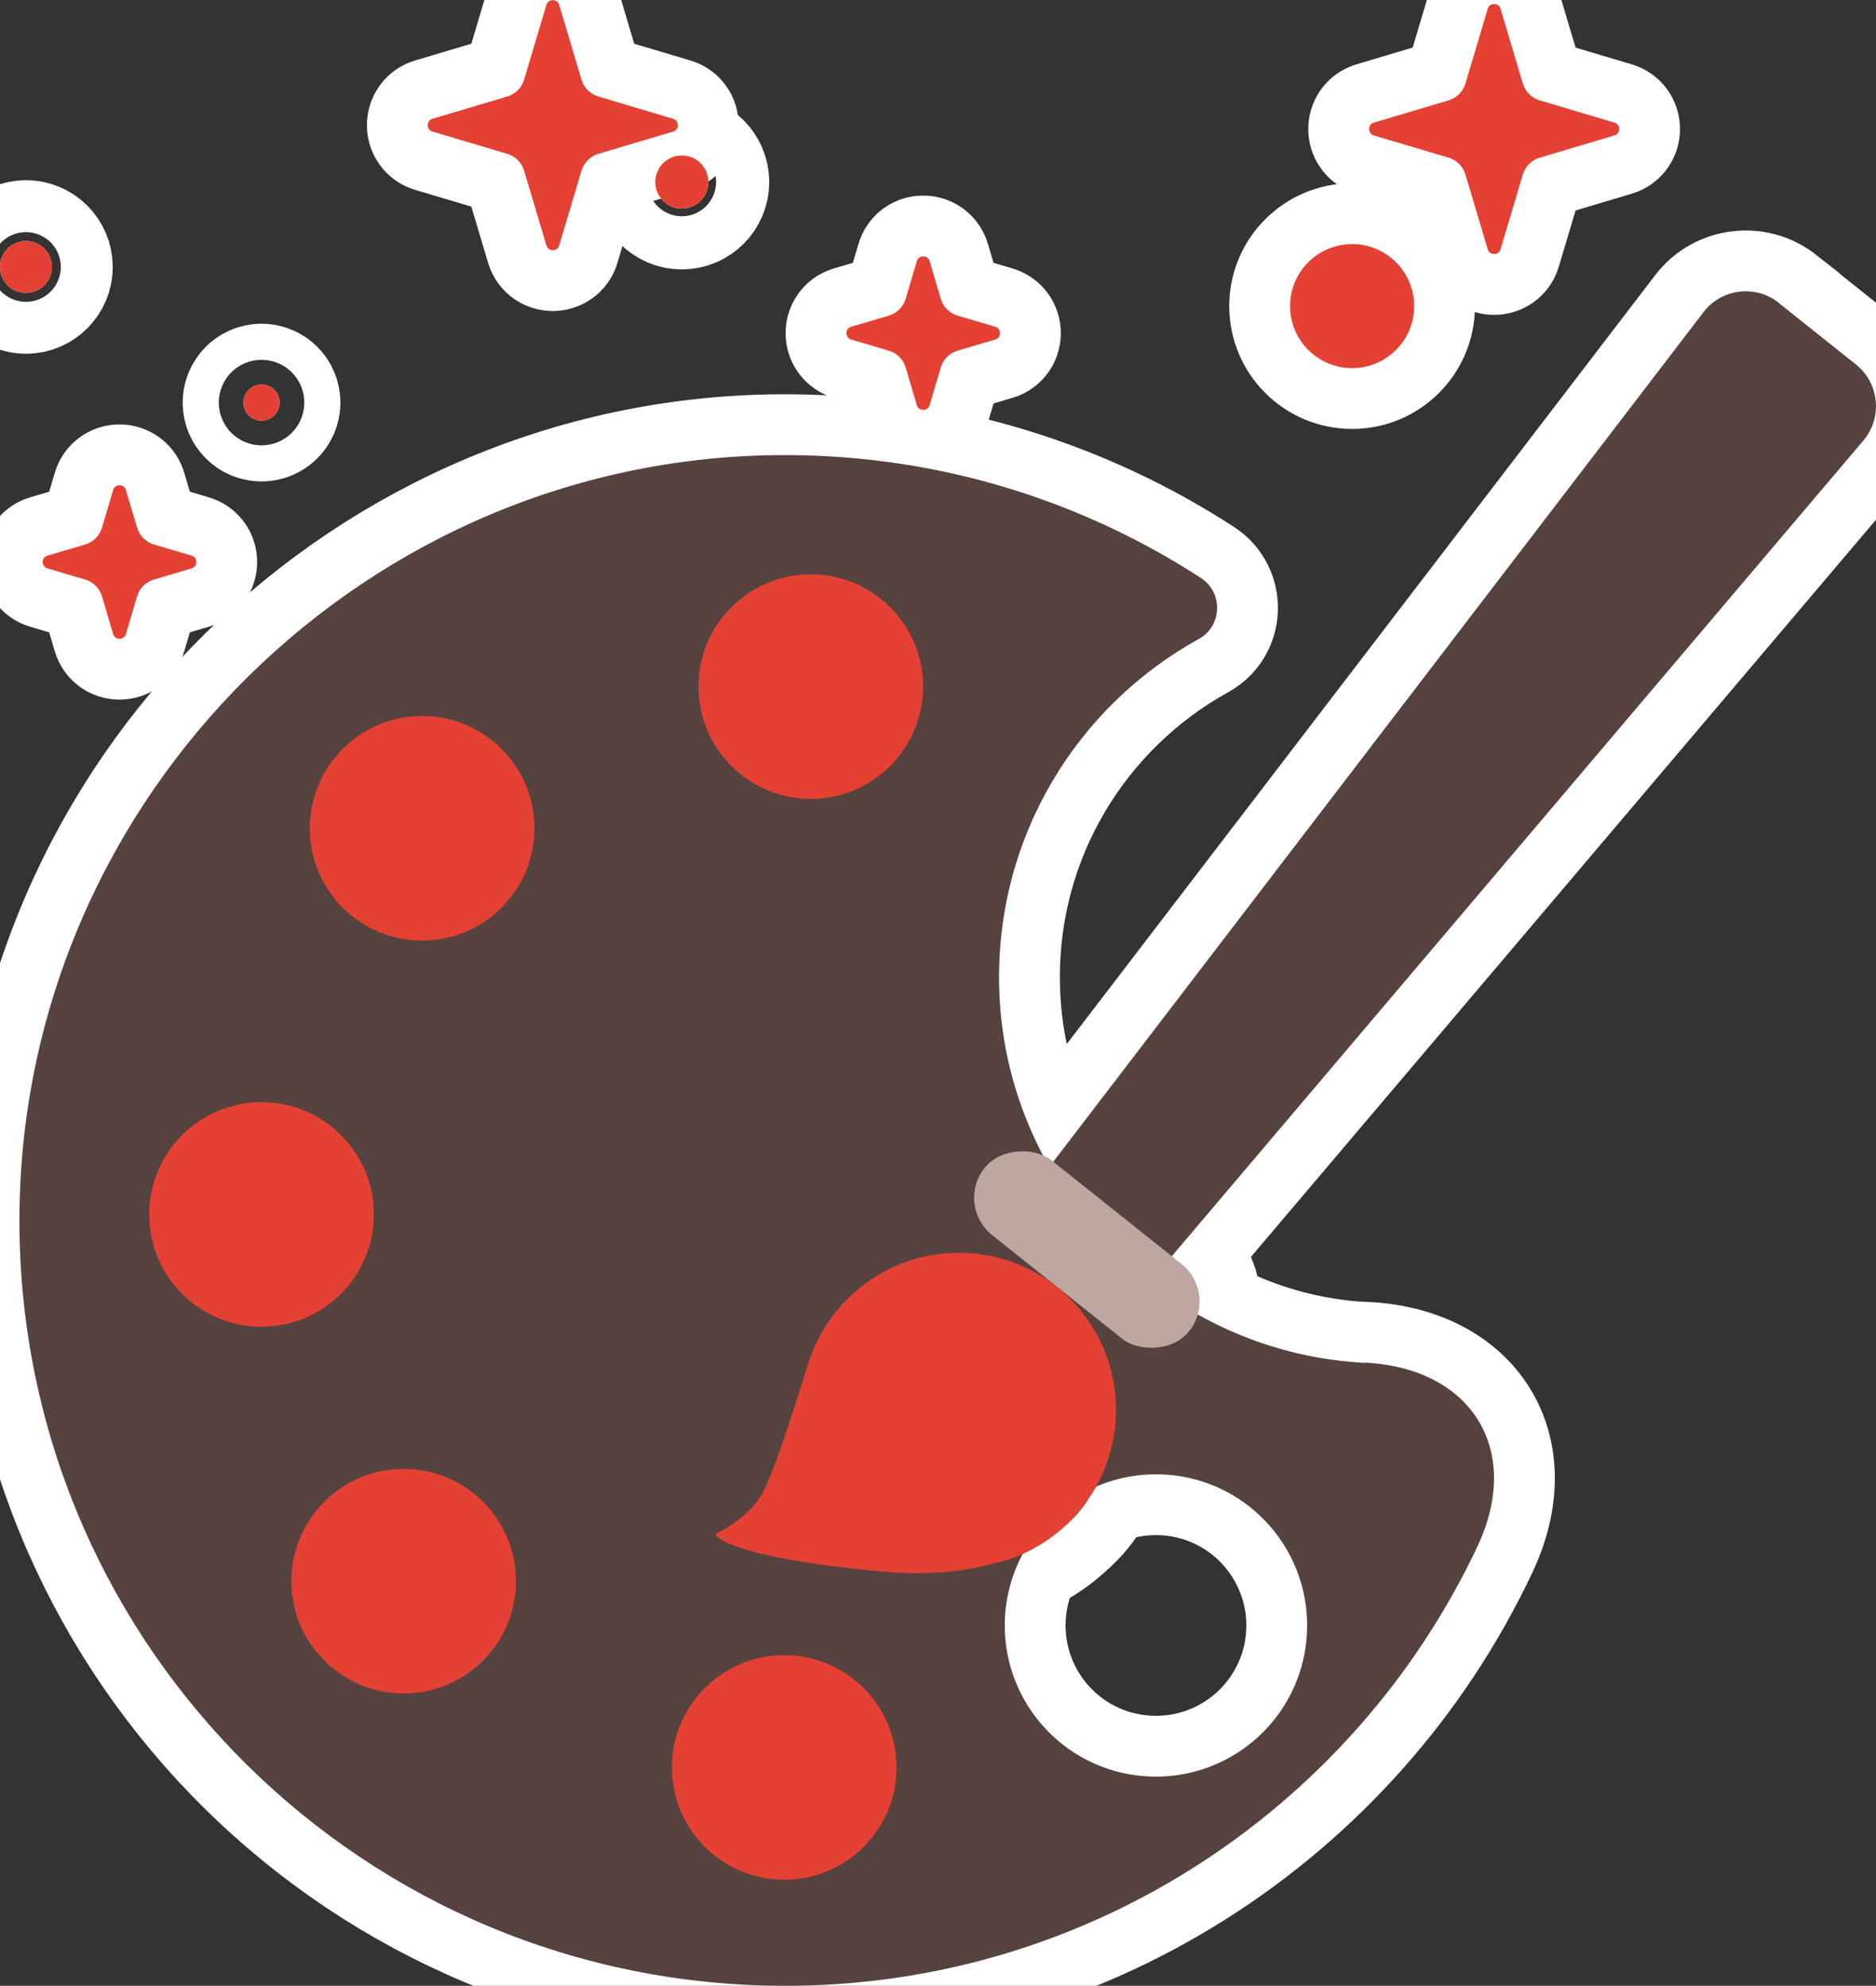 <?xml version="1.0" encoding="UTF-8"?>
<svg id="Calque_2" data-name="Calque 2" xmlns="http://www.w3.org/2000/svg" viewBox="0 0 92.53 97.96">
  <rect x="0" y="0" width="92.53" height="97.96" fill="#333333" stroke="none"/>
  <defs>
    <style>
      .cls-1 {
        fill: #56423e;
      }

      .cls-2 {
        fill: #fff;
      }

      .cls-3 {
        fill: none;
        stroke: #fff;
        stroke-width: 6px;
      }

      .cls-4 {
        fill: #e44134;
      }

      .cls-5 {
        fill: #bea6a1;
      }
    </style>
  </defs>
  <g id="Calque_2-2" data-name="Calque 2">
    <g>
      <g>
        <g>
          <path class="cls-2" d="M67.34,67.23c-.07,0-.15,0-.22-.01-9.82-.61-17.66-8.8-17.84-18.64-.14-7.37,3.89-13.77,9.85-17.06,1.16-.64,1.21-2.29.1-3.01-5.84-3.79-12.81-6.02-20.32-6.06C18.22,22.34,1.14,39.2.96,59.89c-.18,20.57,16.19,37.55,36.83,38.06,15.42.38,28.9-8.55,35.08-21.66,2.24-4.76-.28-8.8-5.53-9.07ZM56.83,87.64c-4.12-.1-7.37-3.52-7.27-7.64s3.52-7.37,7.64-7.27,7.37,3.52,7.27,7.64-3.52,7.37-7.64,7.27Z"/>
          <circle class="cls-2" cx="39.99" cy="33.87" r="5.54"/>
          <circle class="cls-2" cx="20.82" cy="40.86" r="5.54"/>
          <circle class="cls-2" cx="12.9" cy="59.91" r="5.54"/>
          <circle class="cls-2" cx="19.91" cy="78" r="5.54"/>
          <circle class="cls-2" cx="38.68" cy="87.19" r="5.54"/>
        </g>
        <g>
          <path class="cls-2" d="M87.74,14.95l3.8,3.03c1.16.92,1.32,2.62.37,3.75l-35.64,42.04-5.75-4.59L84.02,15.4c.89-1.17,2.57-1.37,3.72-.46Z"/>
          <rect class="cls-2" x="51.25" y="55.19" width="4.71" height="12.91" rx="2.36" ry="2.36" transform="translate(-28.01 65.12) rotate(-51.43)"/>
          <path class="cls-2" d="M41.33,64.59s-.07.08-.11.12c-.51.65-.91,1.35-1.19,2.08-.04.09-.07.19-.1.28-.43,1.3-1.71,5.62-2.43,6.77-.73,1.15-2.22,1.84-2.22,1.84.16.35,1.76,1.25,8.17,1.84,2.21.21,3.98.02,5.39-.35,1.34-.27,2.61-.9,3.66-1.86.74-.64,1.09-1.19,1.17-1.34,2.3-3.33,1.67-7.92-1.54-10.48-3.2-2.55-7.8-2.16-10.53.8l-.02-.02s-.1.12-.25.33Z"/>
        </g>
        <path class="cls-2" d="M74.01.43l1.1,3.69c.12.4.43.71.83.83l3.69,1.1c.31.09.31.54,0,.63l-3.69,1.1c-.4.12-.71.43-.83.83l-1.1,3.69c-.09.31-.54.31-.63,0l-1.1-3.69c-.12-.4-.43-.71-.83-.83l-3.69-1.1c-.31-.09-.31-.54,0-.63l3.69-1.1c.4-.12.71-.43.83-.83l1.1-3.69c.09-.31.54-.31.63,0Z"/>
        <path class="cls-2" d="M27.58.24l1.1,3.69c.12.4.43.71.83.83l3.69,1.1c.31.09.31.54,0,.63l-3.69,1.1c-.4.12-.71.43-.83.83l-1.1,3.69c-.09.31-.54.31-.63,0l-1.1-3.69c-.12-.4-.43-.71-.83-.83l-3.69-1.1c-.31-.09-.31-.54,0-.63l3.69-1.1c.4-.12.71-.43.83-.83l1.1-3.69c.09-.31.54-.31.63,0Z"/>
        <path class="cls-2" d="M6.21,24.17l.55,1.86c.12.4.43.71.83.83l1.86.55c.31.09.31.54,0,.63l-1.86.55c-.4.12-.71.43-.83.83l-.55,1.86c-.09.31-.54.31-.63,0l-.55-1.86c-.12-.4-.43-.71-.83-.83l-1.86-.55c-.31-.09-.31-.54,0-.63l1.86-.55c.4-.12.71-.43.83-.83l.55-1.86c.09-.31.54-.31.63,0Z"/>
        <path class="cls-2" d="M45.85,12.88l.55,1.86c.12.4.43.71.83.83l1.86.55c.31.09.31.54,0,.63l-1.86.55c-.4.12-.71.43-.83.83l-.55,1.86c-.09.31-.54.31-.63,0l-.55-1.86c-.12-.4-.43-.71-.83-.83l-1.86-.55c-.31-.09-.31-.54,0-.63l1.86-.55c.4-.12.71-.43.83-.83l.55-1.86c.09-.31.54-.31.63,0Z"/>
        <circle class="cls-2" cx="66.69" cy="15.1" r="3.06"/>
        <circle class="cls-2" cx="33.63" cy="8.98" r="1.31"/>
        <circle class="cls-2" cx="1.28" cy="13.17" r="1.28"/>
        <circle class="cls-2" cx="12.9" cy="19.86" r=".89"/>
      </g>
      <g>
        <g>
          <path class="cls-3" d="M67.34,67.23c-.07,0-.15,0-.22-.01-9.82-.61-17.66-8.8-17.84-18.64-.14-7.37,3.89-13.77,9.85-17.06,1.16-.64,1.21-2.29.1-3.01-5.84-3.79-12.81-6.02-20.32-6.06C18.22,22.34,1.14,39.2.96,59.89c-.18,20.57,16.19,37.55,36.83,38.06,15.42.38,28.9-8.55,35.08-21.66,2.24-4.76-.28-8.8-5.53-9.07ZM56.83,87.64c-4.12-.1-7.37-3.52-7.27-7.64s3.52-7.37,7.64-7.27,7.37,3.52,7.27,7.64-3.52,7.37-7.64,7.27Z"/>
          <circle class="cls-3" cx="39.99" cy="33.87" r="5.54"/>
          <circle class="cls-3" cx="20.82" cy="40.86" r="5.54"/>
          <circle class="cls-3" cx="12.9" cy="59.91" r="5.54"/>
          <circle class="cls-3" cx="19.91" cy="78" r="5.54"/>
          <circle class="cls-3" cx="38.68" cy="87.19" r="5.54"/>
        </g>
        <g>
          <path class="cls-3" d="M87.74,14.95l3.8,3.03c1.16.92,1.32,2.62.37,3.75l-35.64,42.04-5.75-4.59L84.02,15.4c.89-1.17,2.57-1.37,3.72-.46Z"/>
          <rect class="cls-3" x="51.25" y="55.19" width="4.71" height="12.91" rx="2.36" ry="2.36" transform="translate(-28.01 65.12) rotate(-51.43)"/>
          <path class="cls-3" d="M41.33,64.59s-.07.08-.11.12c-.51.65-.91,1.35-1.19,2.08-.04.09-.07.19-.1.28-.43,1.3-1.71,5.62-2.43,6.77-.73,1.15-2.22,1.84-2.22,1.84.16.35,1.76,1.25,8.17,1.84,2.21.21,3.98.02,5.39-.35,1.34-.27,2.61-.9,3.66-1.86.74-.64,1.09-1.19,1.17-1.34,2.3-3.33,1.67-7.92-1.54-10.48-3.2-2.55-7.8-2.16-10.53.8l-.02-.02s-.1.12-.25.33Z"/>
        </g>
        <path class="cls-3" d="M74.01.43l1.1,3.69c.12.4.43.71.83.83l3.69,1.1c.31.09.31.54,0,.63l-3.69,1.1c-.4.12-.71.43-.83.83l-1.1,3.69c-.09.31-.54.31-.63,0l-1.1-3.69c-.12-.4-.43-.71-.83-.83l-3.69-1.1c-.31-.09-.31-.54,0-.63l3.69-1.1c.4-.12.71-.43.83-.83l1.1-3.69c.09-.31.54-.31.63,0Z"/>
        <path class="cls-3" d="M27.58.24l1.1,3.69c.12.4.43.71.83.83l3.69,1.1c.31.09.31.54,0,.63l-3.69,1.1c-.4.12-.71.43-.83.83l-1.1,3.69c-.09.31-.54.31-.63,0l-1.1-3.69c-.12-.4-.43-.71-.83-.83l-3.69-1.1c-.31-.09-.31-.54,0-.63l3.69-1.1c.4-.12.71-.43.83-.83l1.1-3.69c.09-.31.54-.31.63,0Z"/>
        <path class="cls-3" d="M6.21,24.17l.55,1.86c.12.4.43.71.83.83l1.86.55c.31.09.31.54,0,.63l-1.86.55c-.4.12-.71.43-.83.83l-.55,1.86c-.09.31-.54.31-.63,0l-.55-1.86c-.12-.4-.43-.71-.83-.83l-1.86-.55c-.31-.09-.31-.54,0-.63l1.86-.55c.4-.12.71-.43.83-.83l.55-1.86c.09-.31.54-.31.63,0Z"/>
        <path class="cls-3" d="M45.85,12.88l.55,1.86c.12.4.43.71.83.83l1.86.55c.31.09.31.54,0,.63l-1.86.55c-.4.12-.71.43-.83.83l-.55,1.86c-.09.31-.54.31-.63,0l-.55-1.86c-.12-.4-.43-.71-.83-.83l-1.86-.55c-.31-.09-.31-.54,0-.63l1.86-.55c.4-.12.71-.43.83-.83l.55-1.86c.09-.31.54-.31.63,0Z"/>
        <circle class="cls-3" cx="66.69" cy="15.1" r="3.06"/>
        <circle class="cls-3" cx="33.63" cy="8.98" r="1.31"/>
        <circle class="cls-3" cx="1.28" cy="13.17" r="1.28"/>
        <circle class="cls-3" cx="12.9" cy="19.86" r=".89"/>
      </g>
      <g>
        <g>
          <path class="cls-1" d="M67.34,67.23c-.07,0-.15,0-.22-.01-9.82-.61-17.66-8.8-17.84-18.64-.14-7.37,3.89-13.77,9.85-17.06,1.16-.64,1.21-2.29.1-3.01-5.84-3.79-12.81-6.02-20.32-6.06C18.22,22.34,1.14,39.2.96,59.89c-.18,20.57,16.19,37.55,36.83,38.06,15.42.38,28.9-8.55,35.08-21.66,2.24-4.76-.28-8.8-5.53-9.07ZM56.83,87.64c-4.12-.1-7.37-3.52-7.27-7.64s3.52-7.37,7.64-7.27,7.37,3.52,7.27,7.64-3.52,7.37-7.64,7.27Z"/>
          <circle class="cls-4" cx="39.99" cy="33.87" r="5.54"/>
          <circle class="cls-4" cx="20.82" cy="40.86" r="5.54"/>
          <circle class="cls-4" cx="12.9" cy="59.91" r="5.54"/>
          <circle class="cls-4" cx="19.91" cy="78" r="5.54"/>
          <circle class="cls-4" cx="38.68" cy="87.19" r="5.54"/>
        </g>
        <g>
          <path class="cls-1" d="M87.74,14.95l3.8,3.03c1.16.92,1.32,2.62.37,3.75l-35.64,42.04-5.75-4.59L84.02,15.4c.89-1.17,2.57-1.37,3.72-.46Z"/>
          <rect class="cls-5" x="51.25" y="55.19" width="4.71" height="12.91" rx="2.36" ry="2.36" transform="translate(-28.01 65.12) rotate(-51.43)"/>
          <path class="cls-4" d="M41.33,64.59s-.07.08-.11.12c-.51.65-.91,1.35-1.19,2.08-.04.09-.07.19-.1.28-.43,1.3-1.71,5.62-2.43,6.77-.73,1.15-2.22,1.84-2.22,1.84.16.35,1.76,1.25,8.17,1.84,2.21.21,3.98.02,5.39-.35,1.34-.27,2.61-.9,3.66-1.86.74-.64,1.09-1.19,1.17-1.34,2.3-3.33,1.67-7.92-1.54-10.48-3.2-2.55-7.8-2.16-10.53.8l-.02-.02s-.1.12-.25.33Z"/>
        </g>
        <path class="cls-4" d="M74.01.43l1.1,3.69c.12.4.43.71.83.83l3.69,1.1c.31.09.31.54,0,.63l-3.69,1.1c-.4.12-.71.43-.83.83l-1.1,3.69c-.09.31-.54.31-.63,0l-1.1-3.69c-.12-.4-.43-.71-.83-.83l-3.69-1.1c-.31-.09-.31-.54,0-.63l3.69-1.1c.4-.12.71-.43.83-.83l1.1-3.69c.09-.31.54-.31.63,0Z"/>
        <path class="cls-4" d="M27.58.24l1.1,3.69c.12.4.43.71.83.83l3.69,1.1c.31.09.31.54,0,.63l-3.69,1.1c-.4.12-.71.43-.83.83l-1.1,3.69c-.09.31-.54.31-.63,0l-1.1-3.69c-.12-.4-.43-.71-.83-.83l-3.69-1.1c-.31-.09-.31-.54,0-.63l3.69-1.1c.4-.12.71-.43.83-.83l1.1-3.69c.09-.31.54-.31.63,0Z"/>
        <path class="cls-4" d="M6.21,24.17l.55,1.86c.12.4.43.71.83.83l1.86.55c.31.09.31.54,0,.63l-1.86.55c-.4.12-.71.43-.83.83l-.55,1.86c-.09.31-.54.31-.63,0l-.55-1.86c-.12-.4-.43-.71-.83-.83l-1.86-.55c-.31-.09-.31-.54,0-.63l1.86-.55c.4-.12.71-.43.83-.83l.55-1.86c.09-.31.54-.31.63,0Z"/>
        <path class="cls-4" d="M45.85,12.88l.55,1.86c.12.4.43.71.83.83l1.86.55c.31.09.31.54,0,.63l-1.86.55c-.4.12-.71.43-.83.83l-.55,1.86c-.09.31-.54.31-.63,0l-.55-1.86c-.12-.4-.43-.71-.83-.83l-1.86-.55c-.31-.09-.31-.54,0-.63l1.86-.55c.4-.12.71-.43.83-.83l.55-1.86c.09-.31.54-.31.63,0Z"/>
        <circle class="cls-4" cx="66.69" cy="15.1" r="3.06"/>
        <circle class="cls-4" cx="33.63" cy="8.98" r="1.31"/>
        <circle class="cls-4" cx="1.28" cy="13.17" r="1.28"/>
        <circle class="cls-4" cx="12.9" cy="19.86" r=".89"/>
      </g>
    </g>
  </g>
</svg>